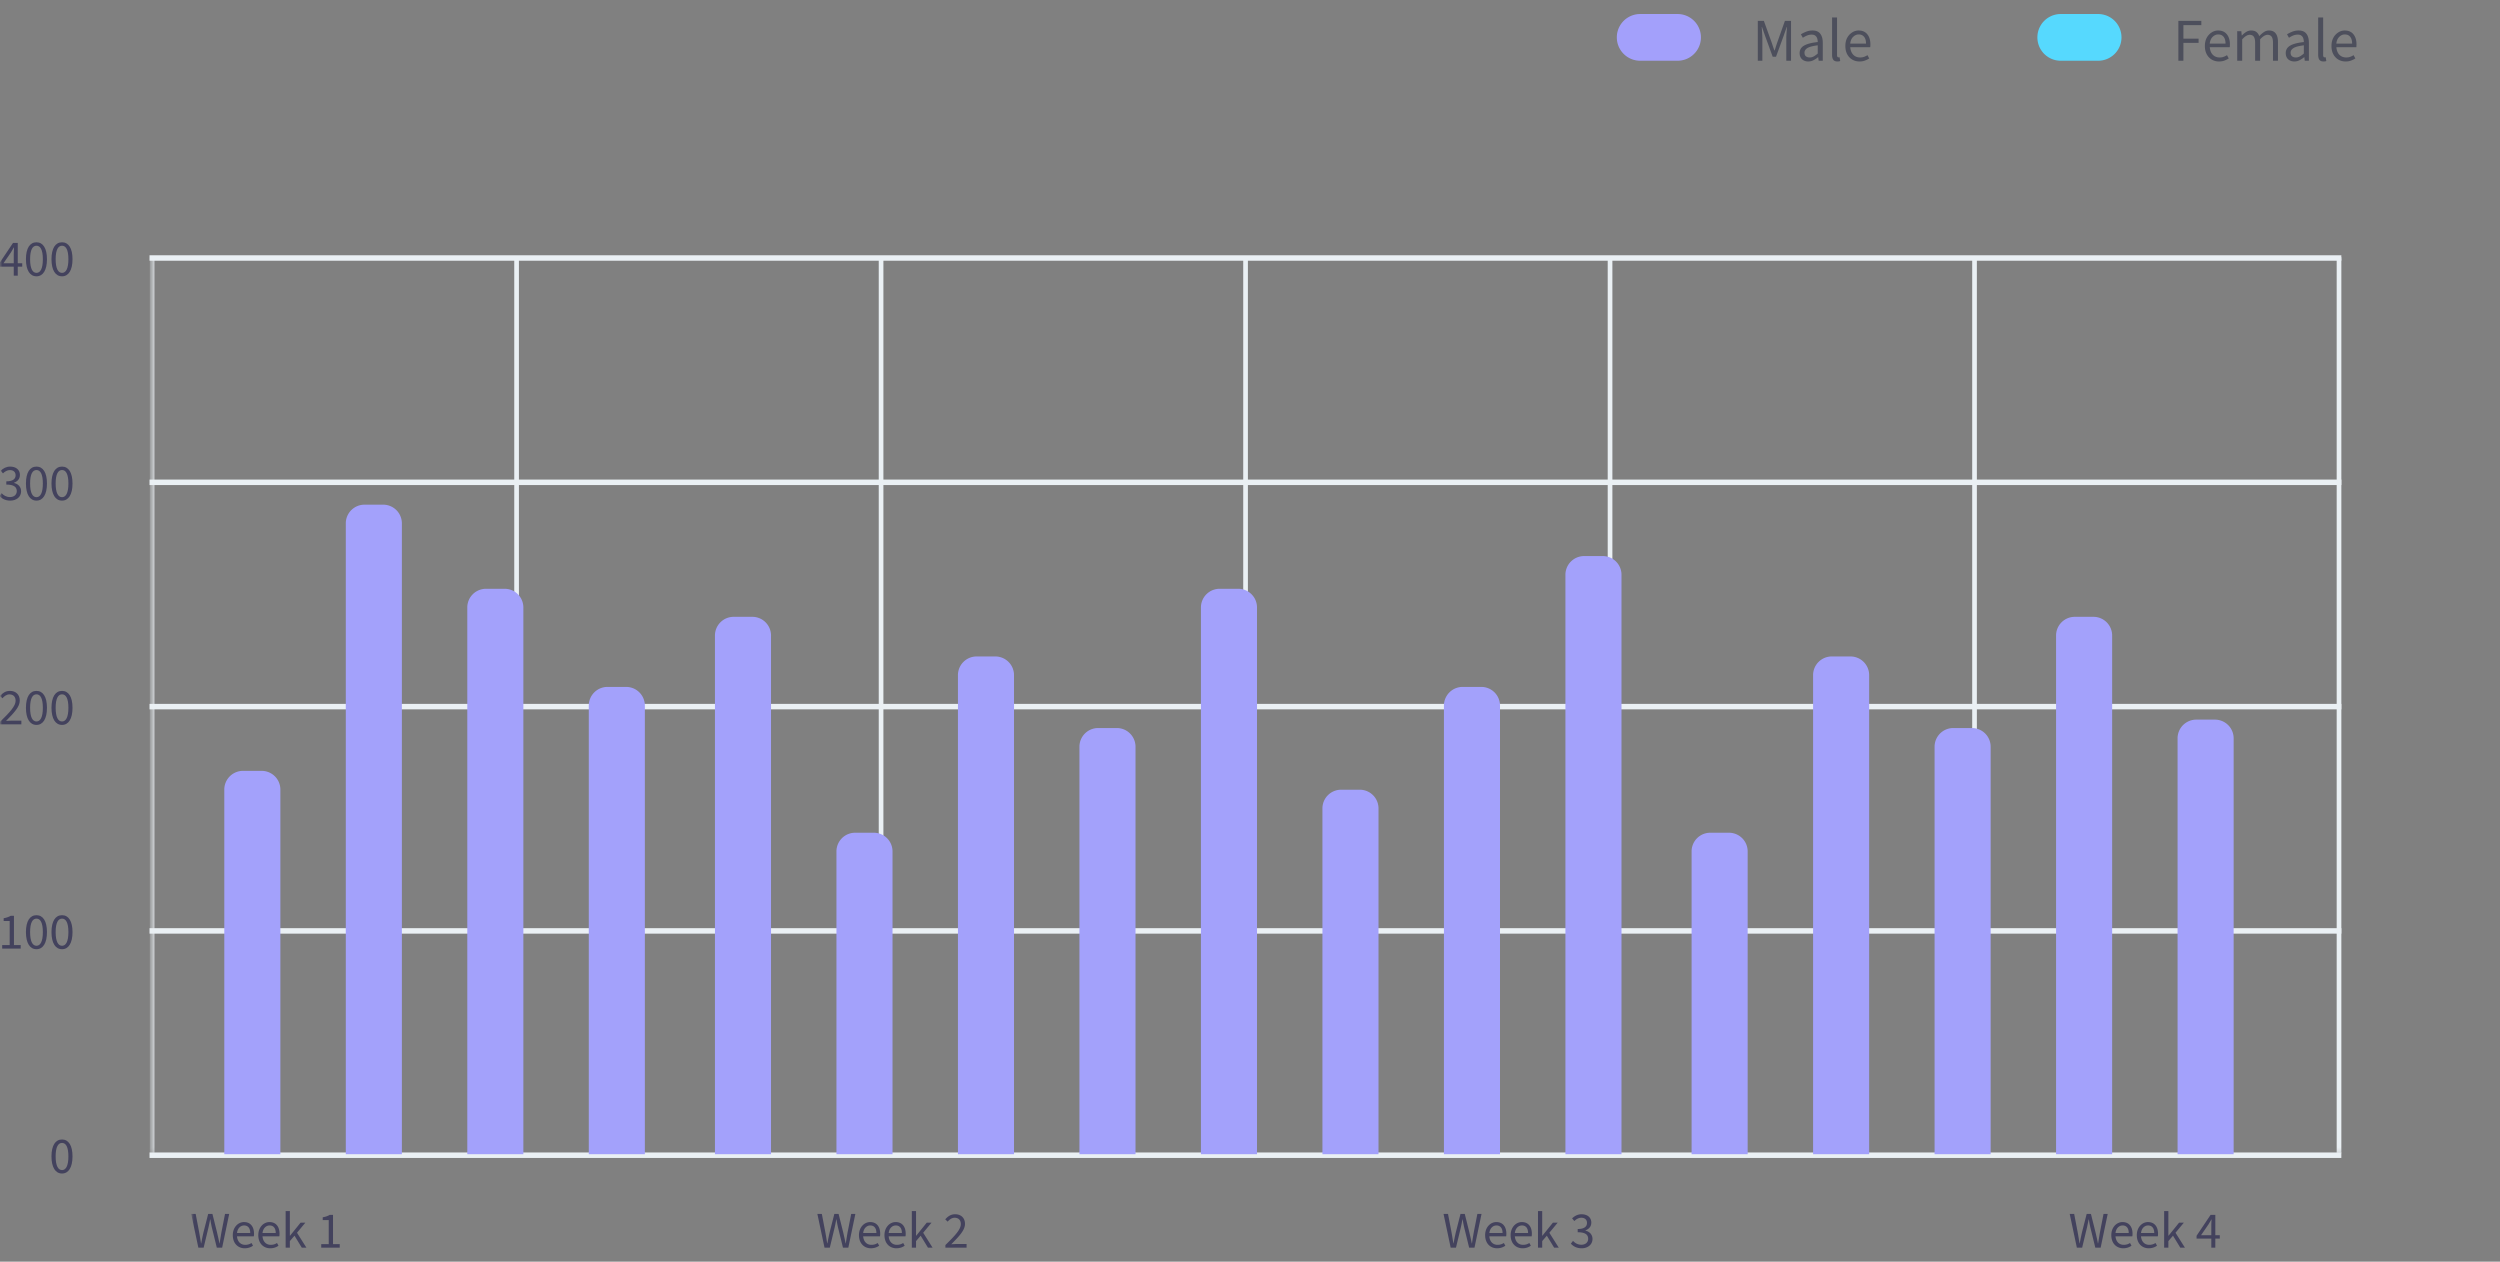 <svg width="535" height="270" viewBox="0 0 535 270" fill="none" xmlns="http://www.w3.org/2000/svg"><rect x="0" y="0" width="535" height="270" fill="#808080" stroke="none"/><mask id="a" style="mask-type:luminance" maskUnits="userSpaceOnUse" x="32" y="54" width="503" height="193"><path d="M534.55 54.993h-502v191.854h502V54.993z" fill="#fff"/></mask><g mask="url(#a)" stroke="#EAF0F4"><path d="M32.55 246.848V54.995m78 191.853V54.995m78 191.853V54.995m78 191.853V54.995m78 191.853V54.995m78 191.853V54.995m78 191.853V54.995"/></g><mask id="b" style="mask-type:luminance" maskUnits="userSpaceOnUse" x="0" y="48" width="520" height="211"><path d="M519.048 48H0v211h519.048V48z" fill="#fff"/></mask><g mask="url(#b)"><path d="M.743 56.338h2.2v-2.035c0-.363.033-.968.055-1.342h-.044c-.176.33-.374.638-.572.99L.743 56.338zM2.943 59v-1.936H-.214v-.605l3.003-4.477h1.012v4.356h.957v.726h-.957V59h-.858zm4.863.132c-1.408 0-2.255-1.309-2.255-3.663s.847-3.619 2.255-3.619c1.397 0 2.244 1.265 2.244 3.619s-.847 3.663-2.244 3.663zm0-.737c.814 0 1.364-.869 1.364-2.926 0-2.057-.55-2.882-1.364-2.882-.814 0-1.364.825-1.364 2.882 0 2.057.55 2.926 1.364 2.926zm5.468.737c-1.408 0-2.255-1.309-2.255-3.663s.847-3.619 2.255-3.619c1.397 0 2.244 1.265 2.244 3.619s-.847 3.663-2.244 3.663zm0-.737c.814 0 1.364-.869 1.364-2.926 0-2.057-.55-2.882-1.364-2.882-.814 0-1.364.825-1.364 2.882 0 2.057.55 2.926 1.364 2.926z" fill="#43425D"/><path d="M501.048 54.63H32v1.172h469.048V54.63z" fill="#EAF0F4"/><path d="M2.195 107.132c-1.122 0-1.837-.473-2.31-.99l.462-.594c.418.44.968.825 1.793.825.847 0 1.452-.495 1.452-1.276 0-.836-.572-1.397-2.244-1.397v-.693c1.485 0 1.991-.572 1.991-1.309 0-.671-.462-1.1-1.21-1.1-.583 0-1.078.297-1.496.704l-.484-.572c.54-.506 1.188-.88 2.013-.88 1.221 0 2.101.649 2.101 1.782 0 .847-.506 1.386-1.265 1.672v.044c.847.198 1.518.814 1.518 1.782 0 1.243-1.034 2.002-2.32 2.002zm5.61 0c-1.407 0-2.254-1.309-2.254-3.663s.847-3.619 2.255-3.619c1.397 0 2.244 1.265 2.244 3.619s-.847 3.663-2.244 3.663zm0-.737c.815 0 1.365-.869 1.365-2.926 0-2.057-.55-2.882-1.364-2.882-.814 0-1.364.825-1.364 2.882 0 2.057.55 2.926 1.364 2.926zm5.469.737c-1.408 0-2.255-1.309-2.255-3.663s.847-3.619 2.255-3.619c1.397 0 2.244 1.265 2.244 3.619s-.847 3.663-2.244 3.663zm0-.737c.814 0 1.364-.869 1.364-2.926 0-2.057-.55-2.882-1.364-2.882-.814 0-1.364.825-1.364 2.882 0 2.057.55 2.926 1.364 2.926z" fill="#43425D"/><path d="M501.048 102.63H32v1.172h469.048v-1.172z" fill="#EAF0F4"/><path d="M.04 155v-.561c2.09-2.046 3.3-3.344 3.3-4.477 0-.803-.44-1.364-1.332-1.364-.583 0-1.089.374-1.485.836l-.517-.495c.583-.66 1.21-1.089 2.112-1.089 1.298 0 2.112.825 2.112 2.057 0 1.364-1.232 2.629-2.937 4.367.385-.033.814-.055 1.177-.055h2.101V155H.04zm7.766.132c-1.408 0-2.255-1.309-2.255-3.663s.847-3.619 2.255-3.619c1.397 0 2.244 1.265 2.244 3.619s-.847 3.663-2.244 3.663zm0-.737c.814 0 1.364-.869 1.364-2.926 0-2.057-.55-2.882-1.364-2.882-.814 0-1.364.825-1.364 2.882 0 2.057.55 2.926 1.364 2.926zm5.468.737c-1.408 0-2.255-1.309-2.255-3.663s.847-3.619 2.255-3.619c1.397 0 2.244 1.265 2.244 3.619s-.847 3.663-2.244 3.663zm0-.737c.814 0 1.364-.869 1.364-2.926 0-2.057-.55-2.882-1.364-2.882-.814 0-1.364.825-1.364 2.882 0 2.057.55 2.926 1.364 2.926z" fill="#43425D"/><path d="M501.048 150.63H32v1.172h469.048v-1.172z" fill="#EAF0F4"/><path d="M.468 203v-.759h1.606v-5.148H.787v-.594c.65-.11 1.111-.286 1.496-.517h.704v6.259h1.441V203H.468zm7.338.132c-1.408 0-2.255-1.309-2.255-3.663s.847-3.619 2.255-3.619c1.397 0 2.244 1.265 2.244 3.619s-.847 3.663-2.244 3.663zm0-.737c.814 0 1.364-.869 1.364-2.926 0-2.057-.55-2.882-1.364-2.882-.814 0-1.364.825-1.364 2.882 0 2.057.55 2.926 1.364 2.926zm5.468.737c-1.408 0-2.255-1.309-2.255-3.663s.847-3.619 2.255-3.619c1.397 0 2.244 1.265 2.244 3.619s-.847 3.663-2.244 3.663zm0-.737c.814 0 1.364-.869 1.364-2.926 0-2.057-.55-2.882-1.364-2.882-.814 0-1.364.825-1.364 2.882 0 2.057.55 2.926 1.364 2.926z" fill="#43425D"/><path d="M501.048 198.63H32v1.172h469.048v-1.172z" fill="#EAF0F4"/><path d="M13.272 251.132c-1.408 0-2.255-1.309-2.255-3.663s.847-3.619 2.255-3.619c1.397 0 2.244 1.265 2.244 3.619s-.847 3.663-2.244 3.663zm0-.737c.814 0 1.364-.869 1.364-2.926 0-2.057-.55-2.882-1.364-2.882-.814 0-1.364.825-1.364 2.882 0 2.057.55 2.926 1.364 2.926z" fill="#43425D"/><path d="M501.048 246.63H32v1.172h469.048v-1.172z" fill="#EAF0F4"/></g><path d="M52 164.965h4a4 4 0 014 4v78.036H48v-78.036a4.002 4.002 0 014-4zM78 108h4a3.997 3.997 0 014 4v135H74V112a3.998 3.998 0 014-4zm26 18h4c1.061 0 2.078.421 2.828 1.172A3.995 3.995 0 01112 130v117h-12V130c0-1.061.421-2.078 1.172-2.828A3.995 3.995 0 01104 126zm183 43h4c1.061 0 2.078.421 2.828 1.172A3.995 3.995 0 01295 173v74h-12v-74c0-1.061.421-2.078 1.172-2.828A3.995 3.995 0 01287 169zm-157-22h4c1.061 0 2.078.421 2.828 1.172A3.995 3.995 0 01138 151v96h-12v-96c0-1.061.421-2.078 1.172-2.828A3.995 3.995 0 01130 147zm183 0h4c1.061 0 2.078.421 2.828 1.172A3.995 3.995 0 01321 151v96h-12v-96c0-1.061.421-2.078 1.172-2.828A3.995 3.995 0 01313 147zm-156-15h4c1.061 0 2.078.421 2.828 1.172A3.995 3.995 0 01165 136v111h-12V136c0-1.061.421-2.078 1.172-2.828A3.995 3.995 0 01157 132zm182-13h4c1.061 0 2.078.421 2.828 1.172A3.995 3.995 0 01347 123v124h-12V123c0-1.061.421-2.078 1.172-2.828A3.995 3.995 0 01339 119zm-156 59.204h4a4 4 0 014 4v64.8h-12v-64.8a4 4 0 014-4zm183 0h4a4 4 0 014 4v64.8h-12v-64.8a4 4 0 014-4zM261 126h4c1.061 0 2.078.421 2.828 1.172A3.995 3.995 0 01269 130v117h-12V130c0-1.061.421-2.078 1.172-2.828A3.995 3.995 0 01261 126zm183 6h4c1.061 0 2.078.421 2.828 1.172A3.995 3.995 0 01452 136v111h-12V136c0-1.061.421-2.078 1.172-2.828A3.995 3.995 0 01444 132zm26 22h4c1.061 0 2.078.421 2.828 1.172A3.995 3.995 0 01478 158v89h-12v-89c0-1.061.421-2.078 1.172-2.828A3.995 3.995 0 01470 154zm-261-13.519h4c1.061 0 2.078.421 2.828 1.172a3.995 3.995 0 011.172 2.828v102.52h-12v-102.52c0-1.061.421-2.078 1.172-2.828a3.995 3.995 0 012.828-1.172zm183 0h4c1.061 0 2.078.421 2.828 1.172a3.995 3.995 0 011.172 2.828v102.52h-12v-102.52c0-1.061.421-2.078 1.172-2.828a3.995 3.995 0 012.828-1.172zM235 155.8h4a3.999 3.999 0 014 4V247h-12v-87.2a4 4 0 014-4zm183 0h4a3.999 3.999 0 014 4V247h-12v-87.2a4 4 0 014-4z" fill="#A3A1FB"/><mask id="c" style="mask-type:luminance" maskUnits="userSpaceOnUse" x="41" y="256" width="440" height="14"><path d="M481 256H41v14h440v-14z" fill="#fff"/></mask><g mask="url(#c)" fill="#43425D"><path d="M42.447 267l-1.529-7.216h.957l.748 3.927c.143.781.264 1.551.396 2.365h.044a49.88 49.88 0 01.484-2.365l1.001-3.927h.913l.979 3.927c.176.77.363 1.551.517 2.365h.044c.121-.814.253-1.584.385-2.365l.77-3.927h.891L47.54 267h-1.144l-1.067-4.356a23.244 23.244 0 01-.319-1.694h-.044c-.11.627-.22 1.122-.341 1.694L43.58 267h-1.133zm9.923.132c-1.43 0-2.551-1.034-2.551-2.805 0-1.738 1.176-2.805 2.398-2.805 1.364 0 2.145.968 2.145 2.508 0 .198-.012.363-.044.539H50.72c.077 1.1.748 1.826 1.76 1.826a2.35 2.35 0 001.341-.396l.32.583c-.463.33-1.035.55-1.772.55zm-1.65-3.267h2.828c0-1.056-.495-1.617-1.31-1.617-.748 0-1.407.594-1.517 1.617zm7.108 3.267c-1.43 0-2.553-1.034-2.553-2.805 0-1.738 1.178-2.805 2.398-2.805 1.364 0 2.145.968 2.145 2.508 0 .198-.01.363-.043.539h-3.597c.077 1.1.748 1.826 1.76 1.826a2.35 2.35 0 001.341-.396l.32.583c-.462.33-1.034.55-1.771.55zm-1.65-3.267h2.827c0-1.056-.495-1.617-1.31-1.617-.748 0-1.407.594-1.517 1.617zm4.95 3.135v-7.832h.903v5.28h.033l2.255-2.794h1.023l-1.782 2.156 2.013 3.19h-.99l-1.562-2.563-.99 1.155V267h-.902zm7.616 0v-.759h1.606v-5.148h-1.287v-.594c.649-.11 1.111-.286 1.496-.517h.704v6.259h1.441V267h-3.96zm107.703 0l-1.529-7.216h.957l.748 3.927c.143.781.264 1.551.396 2.365h.044a49.88 49.88 0 01.484-2.365l1.001-3.927h.913l.979 3.927c.176.77.363 1.551.517 2.365h.044c.121-.814.253-1.584.385-2.365l.77-3.927h.891L181.54 267h-1.144l-1.067-4.356a23.244 23.244 0 01-.319-1.694h-.044c-.11.627-.22 1.122-.341 1.694L177.58 267h-1.133zm9.924.132c-1.43 0-2.552-1.034-2.552-2.805 0-1.738 1.177-2.805 2.397-2.805 1.365 0 2.146.968 2.146 2.508 0 .198-.011.363-.044.539h-3.597c.077 1.1.748 1.826 1.76 1.826.517 0 .968-.143 1.342-.396l.319.583c-.462.33-1.034.55-1.771.55zm-1.65-3.267h2.827c0-1.056-.495-1.617-1.309-1.617-.748 0-1.408.594-1.518 1.617zm7.107 3.267c-1.43 0-2.552-1.034-2.552-2.805 0-1.738 1.177-2.805 2.398-2.805 1.364 0 2.145.968 2.145 2.508 0 .198-.011.363-.044.539h-3.597c.077 1.1.748 1.826 1.76 1.826.517 0 .968-.143 1.342-.396l.319.583c-.462.33-1.034.55-1.771.55zm-1.65-3.267h2.827c0-1.056-.495-1.617-1.309-1.617-.748 0-1.408.594-1.518 1.617zm4.951 3.135v-7.832h.902v5.28h.033l2.255-2.794h1.023l-1.782 2.156 2.013 3.19h-.99l-1.562-2.563-.99 1.155V267h-.902zm7.186 0v-.561c2.09-2.046 3.3-3.344 3.3-4.477 0-.803-.44-1.364-1.331-1.364-.583 0-1.089.374-1.485.836l-.517-.495c.583-.66 1.21-1.089 2.112-1.089 1.298 0 2.112.825 2.112 2.057 0 1.364-1.232 2.629-2.937 4.367.385-.033.814-.055 1.177-.055h2.101V267h-4.532zm108.132 0l-1.529-7.216h.957l.748 3.927c.143.781.264 1.551.396 2.365h.044a49.88 49.88 0 01.484-2.365l1.001-3.927h.913l.979 3.927c.176.77.363 1.551.517 2.365h.044c.121-.814.253-1.584.385-2.365l.77-3.927h.891L315.54 267h-1.144l-1.067-4.356a23.244 23.244 0 01-.319-1.694h-.044c-.11.627-.22 1.122-.341 1.694L311.58 267h-1.133zm9.924.132c-1.43 0-2.552-1.034-2.552-2.805 0-1.738 1.177-2.805 2.397-2.805 1.365 0 2.146.968 2.146 2.508 0 .198-.011.363-.044.539h-3.597c.077 1.1.748 1.826 1.76 1.826.517 0 .968-.143 1.342-.396l.319.583c-.462.33-1.034.55-1.771.55zm-1.65-3.267h2.827c0-1.056-.495-1.617-1.309-1.617-.748 0-1.408.594-1.518 1.617zm7.107 3.267c-1.43 0-2.552-1.034-2.552-2.805 0-1.738 1.177-2.805 2.398-2.805 1.364 0 2.145.968 2.145 2.508 0 .198-.011.363-.044.539h-3.597c.077 1.1.748 1.826 1.76 1.826.517 0 .968-.143 1.342-.396l.319.583c-.462.33-1.034.55-1.771.55zm-1.65-3.267h2.827c0-1.056-.495-1.617-1.309-1.617-.748 0-1.408.594-1.518 1.617zm4.951 3.135v-7.832h.902v5.28h.033l2.255-2.794h1.023l-1.782 2.156 2.013 3.19h-.99l-1.562-2.563-.99 1.155V267h-.902zm9.342.132c-1.122 0-1.837-.473-2.31-.99l.462-.594c.418.44.968.825 1.793.825.847 0 1.452-.495 1.452-1.276 0-.836-.572-1.397-2.244-1.397v-.693c1.485 0 1.991-.572 1.991-1.309 0-.671-.462-1.1-1.21-1.1-.583 0-1.078.297-1.496.704l-.484-.572c.539-.506 1.188-.88 2.013-.88 1.221 0 2.101.649 2.101 1.782 0 .847-.506 1.386-1.265 1.672v.044c.847.198 1.518.814 1.518 1.782 0 1.243-1.034 2.002-2.321 2.002zM444.447 267l-1.529-7.216h.957l.748 3.927c.143.781.264 1.551.396 2.365h.044a49.88 49.88 0 01.484-2.365l1.001-3.927h.913l.979 3.927c.176.77.363 1.551.517 2.365h.044c.121-.814.253-1.584.385-2.365l.77-3.927h.891L449.54 267h-1.144l-1.067-4.356a23.244 23.244 0 01-.319-1.694h-.044c-.11.627-.22 1.122-.341 1.694L445.58 267h-1.133zm9.924.132c-1.43 0-2.552-1.034-2.552-2.805 0-1.738 1.177-2.805 2.397-2.805 1.365 0 2.146.968 2.146 2.508 0 .198-.011.363-.044.539h-3.597c.077 1.1.748 1.826 1.76 1.826.517 0 .968-.143 1.342-.396l.319.583c-.462.33-1.034.55-1.771.55zm-1.65-3.267h2.827c0-1.056-.495-1.617-1.309-1.617-.748 0-1.408.594-1.518 1.617zm7.107 3.267c-1.43 0-2.552-1.034-2.552-2.805 0-1.738 1.177-2.805 2.398-2.805 1.364 0 2.145.968 2.145 2.508 0 .198-.011.363-.044.539h-3.597c.077 1.1.748 1.826 1.76 1.826.517 0 .968-.143 1.342-.396l.319.583c-.462.33-1.034.55-1.771.55zm-1.65-3.267h2.827c0-1.056-.495-1.617-1.309-1.617-.748 0-1.408.594-1.518 1.617zm4.951 3.135v-7.832h.902v5.28h.033l2.255-2.794h1.023l-1.782 2.156 2.013 3.19h-.99l-1.562-2.563-.99 1.155V267h-.902zm7.89-2.662h2.2v-2.035c0-.363.033-.968.055-1.342h-.044c-.176.33-.374.638-.572.99l-1.639 2.387zm2.2 2.662v-1.936h-3.157v-.605l3.003-4.477h1.012v4.356h.957v.726h-.957V267h-.858z"/></g><path d="M466.17 13V4.472h4.914v.91h-3.835v2.886h3.25v.91h-3.25V13h-1.079zm8.703.156a3.06 3.06 0 01-1.534-.39 2.9 2.9 0 01-1.092-1.144c-.269-.494-.403-1.083-.403-1.768 0-.693.134-1.287.403-1.781a3.092 3.092 0 011.066-1.144 2.55 2.55 0 011.365-.403c.806 0 1.426.269 1.859.806.442.537.663 1.257.663 2.158 0 .113-.004.225-.013.338 0 .104-.009.195-.026.273h-4.264c.043.667.251 1.2.624 1.599.381.399.875.598 1.482.598.303 0 .581-.043.832-.13.26-.095.507-.217.741-.364l.377.702a4.821 4.821 0 01-.923.455c-.338.13-.724.195-1.157.195zm-1.989-3.822h3.38c0-.641-.139-1.127-.416-1.456-.269-.338-.65-.507-1.144-.507-.442 0-.841.173-1.196.52-.347.338-.555.819-.624 1.443zM478.761 13V6.682h.884l.091.91h.039c.278-.303.581-.555.91-.754.33-.208.681-.312 1.053-.312.486 0 .863.108 1.131.325.278.208.481.503.611.884.33-.355.663-.646 1.001-.871a1.912 1.912 0 011.079-.338c.65 0 1.131.212 1.443.637.321.416.481 1.027.481 1.833V13h-1.066V9.139c0-.59-.095-1.018-.286-1.287-.19-.269-.485-.403-.884-.403-.468 0-.996.325-1.586.975V13h-1.066V9.139c0-.59-.095-1.018-.286-1.287-.19-.269-.489-.403-.897-.403-.468 0-.996.325-1.586.975V13h-1.066zm12.235.156c-.529 0-.971-.156-1.326-.468-.347-.32-.52-.763-.52-1.326 0-.693.307-1.222.923-1.586.624-.373 1.607-.633 2.951-.78 0-.269-.039-.524-.117-.767-.07-.243-.2-.438-.39-.585-.182-.156-.447-.234-.793-.234-.364 0-.707.07-1.027.208a4.985 4.985 0 00-.858.468l-.416-.741c.294-.19.654-.373 1.079-.546a3.586 3.586 0 011.404-.273c.771 0 1.33.238 1.677.715.346.468.52 1.096.52 1.885V13h-.884l-.091-.754h-.039c-.295.243-.62.455-.975.637-.347.182-.72.273-1.118.273zm.312-.858c.303 0 .589-.074.858-.221.268-.147.554-.355.858-.624V9.698c-1.049.13-1.786.325-2.21.585-.416.26-.624.594-.624 1.001 0 .355.108.615.325.78.216.156.481.234.793.234zm5.913.858c-.398 0-.689-.121-.871-.364-.173-.251-.26-.607-.26-1.066V3.744h1.066v8.06c0 .165.031.286.091.364a.27.27 0 00.208.104h.091a1.55 1.55 0 01.143-.026l.143.806a.906.906 0 01-.247.078 2.09 2.09 0 01-.364.026zm4.744 0a3.06 3.06 0 01-1.534-.39 2.9 2.9 0 01-1.092-1.144c-.269-.494-.403-1.083-.403-1.768 0-.693.134-1.287.403-1.781a3.092 3.092 0 011.066-1.144 2.55 2.55 0 011.365-.403c.806 0 1.426.269 1.859.806.442.537.663 1.257.663 2.158 0 .113-.004.225-.013.338 0 .104-.009.195-.026.273h-4.264c.043.667.251 1.2.624 1.599.381.399.875.598 1.482.598.303 0 .581-.043.832-.13.26-.095.507-.217.741-.364l.377.702a4.821 4.821 0 01-.923.455c-.338.13-.724.195-1.157.195zm-1.989-3.822h3.38c0-.641-.139-1.127-.416-1.456-.269-.338-.65-.507-1.144-.507-.442 0-.841.173-1.196.52-.347.338-.555.819-.624 1.443z" fill="#4D4F5C"/><path d="M449 3h-8a5 5 0 000 10h8a5 5 0 000-10z" fill="#56D9FE"/><path d="M376.17 13V4.472h1.3l1.638 4.55c.104.295.204.594.299.897l.312.884h.052c.104-.295.199-.59.286-.884.095-.303.195-.602.299-.897l1.612-4.55h1.313V13h-1.014V8.307c0-.381.017-.802.052-1.261.035-.468.065-.888.091-1.261h-.052l-.676 1.937-1.612 4.42h-.715l-1.612-4.42-.676-1.937h-.052c.026.373.052.793.078 1.261.035.46.052.88.052 1.261V13h-.975zm10.797.156c-.528 0-.97-.156-1.326-.468-.346-.32-.52-.763-.52-1.326 0-.693.308-1.222.923-1.586.624-.373 1.608-.633 2.951-.78 0-.269-.039-.524-.117-.767a1.096 1.096 0 00-.39-.585c-.182-.156-.446-.234-.793-.234-.364 0-.706.07-1.027.208-.32.139-.606.295-.858.468l-.416-.741c.295-.19.655-.373 1.079-.546a3.593 3.593 0 011.404-.273c.772 0 1.331.238 1.677.715.347.468.52 1.096.52 1.885V13h-.884l-.091-.754h-.039a5.351 5.351 0 01-.975.637 2.367 2.367 0 01-1.118.273zm.312-.858c.304 0 .59-.074.858-.221a4.79 4.79 0 00.858-.624V9.698c-1.048.13-1.785.325-2.21.585-.416.26-.624.594-.624 1.001 0 .355.109.615.325.78.217.156.481.234.793.234zm5.914.858c-.399 0-.689-.121-.871-.364-.173-.251-.26-.607-.26-1.066V3.744h1.066v8.06c0 .165.03.286.091.364a.27.27 0 00.208.104h.091c.035-.009.082-.017.143-.026l.143.806a.917.917 0 01-.247.078 2.099 2.099 0 01-.364.026zm4.744 0c-.564 0-1.075-.13-1.534-.39a2.886 2.886 0 01-1.092-1.144c-.269-.494-.403-1.083-.403-1.768 0-.693.134-1.287.403-1.781a3.084 3.084 0 011.066-1.144 2.55 2.55 0 011.365-.403c.806 0 1.425.269 1.859.806.442.537.663 1.257.663 2.158 0 .113-.005.225-.013.338 0 .104-.009.195-.026.273h-4.264c.043.667.251 1.2.624 1.599.381.399.875.598 1.482.598.303 0 .58-.043.832-.13.26-.095.507-.217.741-.364l.377.702a4.85 4.85 0 01-.923.455c-.338.13-.724.195-1.157.195zm-1.989-3.822h3.38c0-.641-.139-1.127-.416-1.456-.269-.338-.65-.507-1.144-.507-.442 0-.841.173-1.196.52-.347.338-.555.819-.624 1.443z" fill="#4D4F5C"/><path d="M359 3h-8a5 5 0 000 10h8a5 5 0 000-10z" fill="#A3A0FB"/></svg>